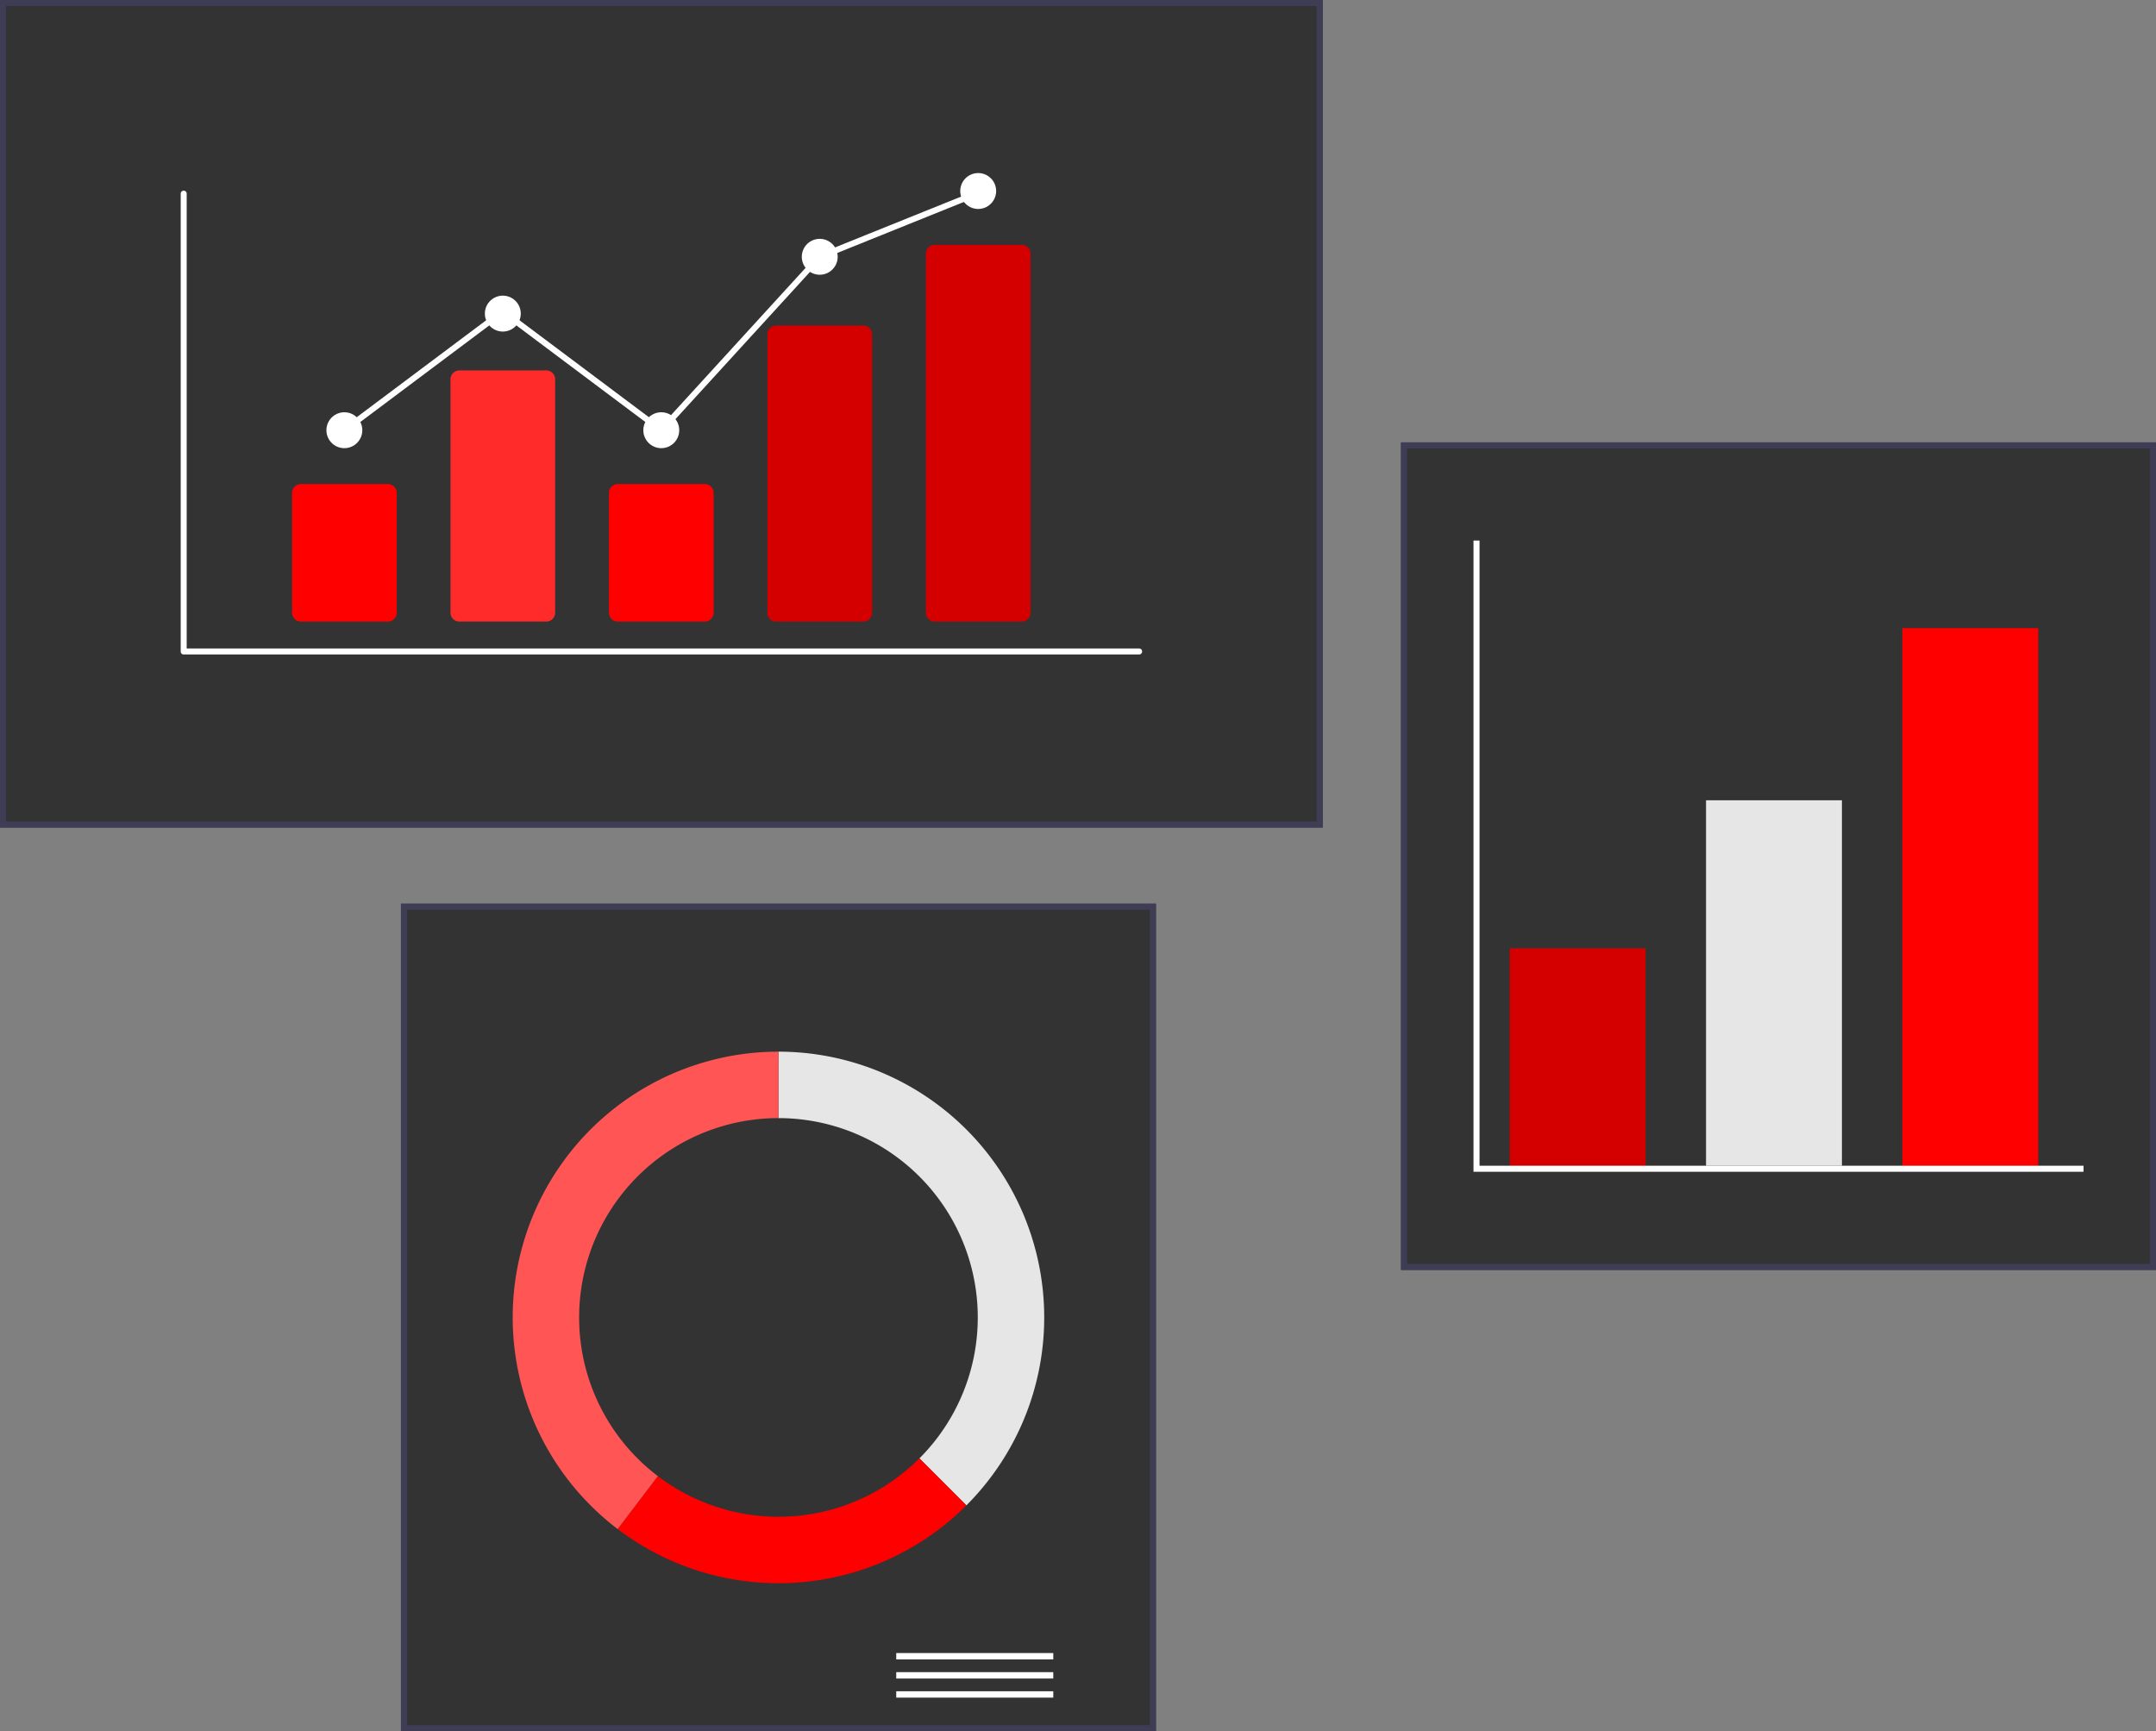 <?xml version="1.0" encoding="UTF-8" standalone="no"?>
<!--?xml version="1.0" encoding="UTF-8" standalone="no"?-->

<svg
   data-name="Layer 1"
   width="622.01"
   height="499.411"
   viewBox="0 0 622.01 499.411"
   version="1.1"
   id="svg2316"
   sodipodi:docname="website-seo-audit-services-AWS-Aruba.svg"
   inkscape:version="1.2.2 (732a01da63, 2022-12-09)"
   style=""
   xmlns:inkscape="http://www.inkscape.org/namespaces/inkscape"
   xmlns:sodipodi="http://sodipodi.sourceforge.net/DTD/sodipodi-0.dtd"
   xmlns="http://www.w3.org/2000/svg"
   xmlns:svg="http://www.w3.org/2000/svg">
  <rect x="0" y="0" width="622.01" height="499.411" fill="#808080" stroke="none"/>
  <defs
     id="defs2320" />
  <sodipodi:namedview
     id="namedview2318"
     pagecolor="#ffffff"
     bordercolor="#666666"
     borderopacity="1.0"
     inkscape:pageshadow="2"
     inkscape:pageopacity="0.0"
     inkscape:pagecheckerboard="0"
     showgrid="false"
     inkscape:zoom="0.5536265"
     inkscape:cx="281.77842"
     inkscape:cy="348.61048"
     inkscape:window-width="1366"
     inkscape:window-height="697"
     inkscape:window-x="-8"
     inkscape:window-y="-8"
     inkscape:window-maximized="1"
     inkscape:current-layer="svg2316"
     inkscape:showpageshadow="2"
     inkscape:deskcolor="#d1d1d1" />
  <path
     d="M 381.612,238.725 H 0 V 0 h 381.612 z"
     fill="#ffffff"
     id="path2256"
     style="fill:#333333;stroke:none"
     class="tmOwnPMf_0" />
  <path
     d="M 381.612,238.725 H 0 V 0 H 381.612 Z M 1.743,236.983 H 379.869 V 1.743 H 1.743 Z"
     fill="#3f3d56"
     id="path2258"
     style="stroke:none;stroke-opacity:1;stroke-width:0.624;stroke-miterlimit:4"
     class="tmOwnPMf_1" />
  <path
     d="M 333.495,499.411 H 115.68 V 260.686 h 217.815 z"
     fill="#ffffff"
     id="path2260"
     style="fill:#333333;stroke:none"
     class="tmOwnPMf_2" />
  <path
     d="M 333.495,499.411 H 115.68 V 260.686 H 333.495 Z M 117.422,497.668 H 331.752 V 262.428 H 117.422 Z"
     fill="#3f3d56"
     id="path2262"
     style="stroke:none;stroke-opacity:1;stroke-width:0.624;stroke-miterlimit:4"
     class="tmOwnPMf_3" />
  <path
     width="45.306"
     height="1.837"
     fill="#3f3d56"
     id="rect2264"
     style="fill:#ffffff;stroke:none"
     d="M258.567 476.864 L303.872 476.864 L303.872 478.701 L258.567 478.701 Z"
     class="tmOwnPMf_4" />
  <path
     width="45.306"
     height="1.837"
     fill="#3f3d56"
     id="rect2266"
     style="fill:#ffffff;stroke:none"
     d="M258.567 482.374 L303.872 482.374 L303.872 484.211 L258.567 484.211 Z"
     class="tmOwnPMf_5" />
  <path
     width="45.306"
     height="1.837"
     fill="#3f3d56"
     id="rect2268"
     style="fill:#ffffff;stroke:none"
     d="M258.567 487.884 L303.872 487.884 L303.872 489.721 L258.567 489.721 Z"
     class="tmOwnPMf_6" />
  <path
     d="m 224.587,303.377 v 19.168 a 57.503,57.503 0 0 1 40.661,98.164 l 13.554,13.554 A 76.671,76.671 0 0 0 224.587,303.377 Z"
     fill="#e6e6e6"
     id="path2270"
     style="stroke:none;stroke-opacity:1"
     class="tmOwnPMf_7" />
  <path
     d="m 278.802,434.262 -13.554,-13.554 a 57.489,57.489 0 0 1 -75.451,5.116 l -11.601,15.265 a 76.669,76.669 0 0 0 100.606,-6.827 z"
     fill="#575a89"
     id="path2272"
     style="fill:#ff0000;stroke:none;stroke-opacity:1"
     class="tmOwnPMf_8" />
  <path
     d="m 167.084,380.048 a 57.503,57.503 0 0 1 57.503,-57.503 v -19.168 a 76.67,76.67 0 0 0 -46.392,137.713 l 11.602,-15.265 A 57.403,57.403 0 0 1 167.084,380.048 Z"
     fill="#0474f9"
     id="path2274"
     style="stroke:none;stroke-opacity:1;fill:#ff5555"
     class="tmOwnPMf_9" />
  <path
     d="M 622.01,366.341 H 404.195 V 127.616 h 217.815 z"
     fill="#ffffff"
     id="path2276"
     style="fill:#333333;stroke:none"
     class="tmOwnPMf_10" />
  <path
     d="M 622.01,366.341 H 404.195 V 127.616 h 217.815 z m -216.072,-1.742 H 620.268 V 129.358 H 405.938 Z"
     fill="#3f3d56"
     id="path2278"
     style="stroke:none;stroke-opacity:1;stroke-width:0.624;stroke-miterlimit:4"
     class="tmOwnPMf_11" />
  <path
     width="39.207"
     height="62.731"
     fill="#575a89"
     id="rect2280"
     style="fill:#d40000;stroke:none;stroke-opacity:1"
     d="M435.561 273.552 L474.768 273.552 L474.768 336.283 L435.561 336.283 Z"
     class="tmOwnPMf_12" />
  <path
     width="39.207"
     height="105.422"
     fill="#e6e6e6"
     id="rect2282"
     style="stroke:none;stroke-opacity:1"
     d="M492.193 230.86 L531.399 230.86 L531.399 336.283 L492.193 336.283 Z"
     class="tmOwnPMf_13" />
  <path
     width="39.207"
     height="155.084"
     fill="#0474f9"
     id="rect2284"
     style="stroke:none;stroke-opacity:1;fill:#ff0000"
     d="M548.825 181.198 L588.031 181.198 L588.031 336.283 L548.825 336.283 Z"
     class="tmOwnPMf_14" />
  <path
     fill="#3f3d56"
     id="polygon2286"
     transform="translate(-35.355,-54.913)"
     style="fill:#ffffff;stroke:none"
     d="M462.203,210.845L462.203,391.196L636.455,391.196L636.455,392.939L460.461,392.939L460.461,210.845Z"
     class="tmOwnPMf_15" />
  <path
     d="M 328.615,188.799 H 52.997 a 0.863,0.863 0 0 1 -0.863,-0.863 V 55.832 a 0.863,0.863 0 0 1 1.725,0 v 131.241 h 274.756 a 0.863,0.863 0 1 1 0,1.725 z"
     fill="#3f3d56"
     id="path2292"
     style="fill:#ffffff;stroke:none"
     class="tmOwnPMf_16" />
  <path
     d="M 111.884,179.31 H 86.816 a 2.563,2.563 0 0 1 -2.561,-2.56 V 142.193 a 2.563,2.563 0 0 1 2.561,-2.56 h 25.069 a 2.563,2.563 0 0 1 2.561,2.56 v 34.557 a 2.563,2.563 0 0 1 -2.561,2.56 z"
     fill="#0474f9"
     id="path2294"
     style="stroke:none;stroke-opacity:1;fill:#ff0000"
     class="tmOwnPMf_17" />
  <path
     d="m 157.6,179.31 h -25.069 a 2.563,2.563 0 0 1 -2.561,-2.56 v -67.334 a 2.563,2.563 0 0 1 2.561,-2.56 h 25.069 a 2.563,2.563 0 0 1 2.561,2.56 v 67.334 a 2.563,2.563 0 0 1 -2.561,2.56 z"
     fill="#0474f9"
     id="path2296"
     style="stroke:none;stroke-opacity:1;fill:#ff2a2a"
     class="tmOwnPMf_18" />
  <path
     d="m 203.316,179.31 h -25.069 a 2.563,2.563 0 0 1 -2.561,-2.56 V 142.193 a 2.563,2.563 0 0 1 2.561,-2.56 h 25.069 a 2.563,2.563 0 0 1 2.561,2.56 v 34.557 a 2.563,2.563 0 0 1 -2.561,2.56 z"
     fill="#0474f9"
     id="path2298"
     style="stroke:none;stroke-opacity:1;stroke-width:1.002;stroke-miterlimit:4;fill:#ff0000"
     class="tmOwnPMf_19" />
  <path
     d="m 249.031,179.31 h -25.069 a 2.507,2.507 0 0 1 -2.561,-2.444 V 96.361 a 2.507,2.507 0 0 1 2.561,-2.444 h 25.069 a 2.507,2.507 0 0 1 2.561,2.444 v 80.505 a 2.507,2.507 0 0 1 -2.561,2.444 z"
     fill="#0474f9"
     id="path2300"
     style="stroke:none;stroke-opacity:1;fill:#d40000"
     class="tmOwnPMf_20" />
  <path
     d="M 294.747,179.31 H 269.678 a 2.563,2.563 0 0 1 -2.561,-2.56 V 73.188 a 2.563,2.563 0 0 1 2.561,-2.56 h 25.069 a 2.563,2.563 0 0 1 2.561,2.56 v 103.562 a 2.563,2.563 0 0 1 -2.561,2.56 z"
     fill="#0474f9"
     id="path2302"
     style="stroke:none;stroke-opacity:1;stroke-width:1.002;stroke-miterlimit:4;fill:#d40000"
     class="tmOwnPMf_21" />
  <path
     fill="#3f3d56"
     id="circle2304"
     style="fill:#ffffff;stroke:none"
     d="M94.175,124.107A5.175,5.175 0,1,1 104.525,124.107A5.175,5.175 0,1,1 94.175,124.107"
     class="tmOwnPMf_22" />
  <path
     fill="#3f3d56"
     id="circle2306"
     style="fill:#ffffff;stroke:none"
     d="M139.89,90.467A5.175,5.175 0,1,1 150.241,90.467A5.175,5.175 0,1,1 139.89,90.467"
     class="tmOwnPMf_23" />
  <path
     fill="#3f3d56"
     id="circle2308"
     style="fill:#ffffff;stroke:none"
     d="M185.606,124.107A5.175,5.175 0,1,1 195.957,124.107A5.175,5.175 0,1,1 185.606,124.107"
     class="tmOwnPMf_24" />
  <path
     fill="#3f3d56"
     id="circle2310"
     style="fill:#ffffff;stroke:none"
     d="M231.322,74.078A5.175,5.175 0,1,1 241.672,74.078A5.175,5.175 0,1,1 231.322,74.078"
     class="tmOwnPMf_25" />
  <path
     fill="#3f3d56"
     id="circle2312"
     style="fill:#ffffff;stroke:none"
     d="M277.037,55.102A5.175,5.175 0,1,1 287.388,55.102A5.175,5.175 0,1,1 277.037,55.102"
     class="tmOwnPMf_26" />
  <path
     fill="#3f3d56"
     id="polygon2314"
     style="fill:#ffffff;stroke:none"
     d="M99.867,124.797L98.833,123.416L145.066,88.787L190.672,122.947L235.993,73.352L236.175,73.278L281.89,54.858L282.535,56.459L237.001,74.805L190.89,125.266L145.066,90.943Z"
     class="tmOwnPMf_27" />
  <style
     data-made-with="vivus-instant"
     id="style25279">.tmOwnPMf_0{stroke-dasharray:1241 1243;stroke-dashoffset:1242;animation:tmOwnPMf_draw_0 7200ms ease-in-out 0ms infinite,tmOwnPMf_fade 7200ms linear 0ms infinite;}.tmOwnPMf_1{stroke-dasharray:2468 2470;stroke-dashoffset:2469;animation:tmOwnPMf_draw_1 7200ms ease-in-out 0ms infinite,tmOwnPMf_fade 7200ms linear 0ms infinite;}.tmOwnPMf_2{stroke-dasharray:914 916;stroke-dashoffset:915;animation:tmOwnPMf_draw_2 7200ms ease-in-out 0ms infinite,tmOwnPMf_fade 7200ms linear 0ms infinite;}.tmOwnPMf_3{stroke-dasharray:1813 1815;stroke-dashoffset:1814;animation:tmOwnPMf_draw_3 7200ms ease-in-out 0ms infinite,tmOwnPMf_fade 7200ms linear 0ms infinite;}.tmOwnPMf_4{stroke-dasharray:95 97;stroke-dashoffset:96;animation:tmOwnPMf_draw_4 7200ms ease-in-out 0ms infinite,tmOwnPMf_fade 7200ms linear 0ms infinite;}.tmOwnPMf_5{stroke-dasharray:95 97;stroke-dashoffset:96;animation:tmOwnPMf_draw_5 7200ms ease-in-out 0ms infinite,tmOwnPMf_fade 7200ms linear 0ms infinite;}.tmOwnPMf_6{stroke-dasharray:95 97;stroke-dashoffset:96;animation:tmOwnPMf_draw_6 7200ms ease-in-out 0ms infinite,tmOwnPMf_fade 7200ms linear 0ms infinite;}.tmOwnPMf_7{stroke-dasharray:355 357;stroke-dashoffset:356;animation:tmOwnPMf_draw_7 7200ms ease-in-out 0ms infinite,tmOwnPMf_fade 7200ms linear 0ms infinite;}.tmOwnPMf_8{stroke-dasharray:231 233;stroke-dashoffset:232;animation:tmOwnPMf_draw_8 7200ms ease-in-out 0ms infinite,tmOwnPMf_fade 7200ms linear 0ms infinite;}.tmOwnPMf_9{stroke-dasharray:373 375;stroke-dashoffset:374;animation:tmOwnPMf_draw_9 7200ms ease-in-out 0ms infinite,tmOwnPMf_fade 7200ms linear 0ms infinite;}.tmOwnPMf_10{stroke-dasharray:914 916;stroke-dashoffset:915;animation:tmOwnPMf_draw_10 7200ms ease-in-out 0ms infinite,tmOwnPMf_fade 7200ms linear 0ms infinite;}.tmOwnPMf_11{stroke-dasharray:1813 1815;stroke-dashoffset:1814;animation:tmOwnPMf_draw_11 7200ms ease-in-out 0ms infinite,tmOwnPMf_fade 7200ms linear 0ms infinite;}.tmOwnPMf_12{stroke-dasharray:204 206;stroke-dashoffset:205;animation:tmOwnPMf_draw_12 7200ms ease-in-out 0ms infinite,tmOwnPMf_fade 7200ms linear 0ms infinite;}.tmOwnPMf_13{stroke-dasharray:290 292;stroke-dashoffset:291;animation:tmOwnPMf_draw_13 7200ms ease-in-out 0ms infinite,tmOwnPMf_fade 7200ms linear 0ms infinite;}.tmOwnPMf_14{stroke-dasharray:389 391;stroke-dashoffset:390;animation:tmOwnPMf_draw_14 7200ms ease-in-out 0ms infinite,tmOwnPMf_fade 7200ms linear 0ms infinite;}.tmOwnPMf_15{stroke-dasharray:717 719;stroke-dashoffset:718;animation:tmOwnPMf_draw_15 7200ms ease-in-out 0ms infinite,tmOwnPMf_fade 7200ms linear 0ms infinite;}.tmOwnPMf_16{stroke-dasharray:821 823;stroke-dashoffset:822;animation:tmOwnPMf_draw_16 7200ms ease-in-out 0ms infinite,tmOwnPMf_fade 7200ms linear 0ms infinite;}.tmOwnPMf_17{stroke-dasharray:136 138;stroke-dashoffset:137;animation:tmOwnPMf_draw_17 7200ms ease-in-out 0ms infinite,tmOwnPMf_fade 7200ms linear 0ms infinite;}.tmOwnPMf_18{stroke-dasharray:201 203;stroke-dashoffset:202;animation:tmOwnPMf_draw_18 7200ms ease-in-out 0ms infinite,tmOwnPMf_fade 7200ms linear 0ms infinite;}.tmOwnPMf_19{stroke-dasharray:136 138;stroke-dashoffset:137;animation:tmOwnPMf_draw_19 7200ms ease-in-out 0ms infinite,tmOwnPMf_fade 7200ms linear 0ms infinite;}.tmOwnPMf_20{stroke-dasharray:227 229;stroke-dashoffset:228;animation:tmOwnPMf_draw_20 7200ms ease-in-out 0ms infinite,tmOwnPMf_fade 7200ms linear 0ms infinite;}.tmOwnPMf_21{stroke-dasharray:274 276;stroke-dashoffset:275;animation:tmOwnPMf_draw_21 7200ms ease-in-out 0ms infinite,tmOwnPMf_fade 7200ms linear 0ms infinite;}.tmOwnPMf_22{stroke-dasharray:33 35;stroke-dashoffset:34;animation:tmOwnPMf_draw_22 7200ms ease-in-out 0ms infinite,tmOwnPMf_fade 7200ms linear 0ms infinite;}.tmOwnPMf_23{stroke-dasharray:33 35;stroke-dashoffset:34;animation:tmOwnPMf_draw_23 7200ms ease-in-out 0ms infinite,tmOwnPMf_fade 7200ms linear 0ms infinite;}.tmOwnPMf_24{stroke-dasharray:33 35;stroke-dashoffset:34;animation:tmOwnPMf_draw_24 7200ms ease-in-out 0ms infinite,tmOwnPMf_fade 7200ms linear 0ms infinite;}.tmOwnPMf_25{stroke-dasharray:33 35;stroke-dashoffset:34;animation:tmOwnPMf_draw_25 7200ms ease-in-out 0ms infinite,tmOwnPMf_fade 7200ms linear 0ms infinite;}.tmOwnPMf_26{stroke-dasharray:33 35;stroke-dashoffset:34;animation:tmOwnPMf_draw_26 7200ms ease-in-out 0ms infinite,tmOwnPMf_fade 7200ms linear 0ms infinite;}.tmOwnPMf_27{stroke-dasharray:467 469;stroke-dashoffset:468;animation:tmOwnPMf_draw_27 7200ms ease-in-out 0ms infinite,tmOwnPMf_fade 7200ms linear 0ms infinite;}@keyframes tmOwnPMf_draw{100%{stroke-dashoffset:0;}}@keyframes tmOwnPMf_fade{0%{stroke-opacity:1;}94.444%{stroke-opacity:1;}100%{stroke-opacity:0;}}@keyframes tmOwnPMf_draw_0{11.111%{stroke-dashoffset: 1242}38.889%{ stroke-dashoffset: 0;}100%{ stroke-dashoffset: 0;}}@keyframes tmOwnPMf_draw_1{11.626%{stroke-dashoffset: 2469}39.403%{ stroke-dashoffset: 0;}100%{ stroke-dashoffset: 0;}}@keyframes tmOwnPMf_draw_2{12.14%{stroke-dashoffset: 915}39.918%{ stroke-dashoffset: 0;}100%{ stroke-dashoffset: 0;}}@keyframes tmOwnPMf_draw_3{12.654%{stroke-dashoffset: 1814}40.432%{ stroke-dashoffset: 0;}100%{ stroke-dashoffset: 0;}}@keyframes tmOwnPMf_draw_4{13.169%{stroke-dashoffset: 96}40.947%{ stroke-dashoffset: 0;}100%{ stroke-dashoffset: 0;}}@keyframes tmOwnPMf_draw_5{13.683%{stroke-dashoffset: 96}41.461%{ stroke-dashoffset: 0;}100%{ stroke-dashoffset: 0;}}@keyframes tmOwnPMf_draw_6{14.198%{stroke-dashoffset: 96}41.975%{ stroke-dashoffset: 0;}100%{ stroke-dashoffset: 0;}}@keyframes tmOwnPMf_draw_7{14.712%{stroke-dashoffset: 356}42.49%{ stroke-dashoffset: 0;}100%{ stroke-dashoffset: 0;}}@keyframes tmOwnPMf_draw_8{15.226%{stroke-dashoffset: 232}43.004%{ stroke-dashoffset: 0;}100%{ stroke-dashoffset: 0;}}@keyframes tmOwnPMf_draw_9{15.741%{stroke-dashoffset: 374}43.519%{ stroke-dashoffset: 0;}100%{ stroke-dashoffset: 0;}}@keyframes tmOwnPMf_draw_10{16.255%{stroke-dashoffset: 915}44.033%{ stroke-dashoffset: 0;}100%{ stroke-dashoffset: 0;}}@keyframes tmOwnPMf_draw_11{16.77%{stroke-dashoffset: 1814}44.547%{ stroke-dashoffset: 0;}100%{ stroke-dashoffset: 0;}}@keyframes tmOwnPMf_draw_12{17.284%{stroke-dashoffset: 205}45.062%{ stroke-dashoffset: 0;}100%{ stroke-dashoffset: 0;}}@keyframes tmOwnPMf_draw_13{17.798%{stroke-dashoffset: 291}45.576%{ stroke-dashoffset: 0;}100%{ stroke-dashoffset: 0;}}@keyframes tmOwnPMf_draw_14{18.313%{stroke-dashoffset: 390}46.091%{ stroke-dashoffset: 0;}100%{ stroke-dashoffset: 0;}}@keyframes tmOwnPMf_draw_15{18.827%{stroke-dashoffset: 718}46.605%{ stroke-dashoffset: 0;}100%{ stroke-dashoffset: 0;}}@keyframes tmOwnPMf_draw_16{19.342%{stroke-dashoffset: 822}47.119%{ stroke-dashoffset: 0;}100%{ stroke-dashoffset: 0;}}@keyframes tmOwnPMf_draw_17{19.856%{stroke-dashoffset: 137}47.634%{ stroke-dashoffset: 0;}100%{ stroke-dashoffset: 0;}}@keyframes tmOwnPMf_draw_18{20.37%{stroke-dashoffset: 202}48.148%{ stroke-dashoffset: 0;}100%{ stroke-dashoffset: 0;}}@keyframes tmOwnPMf_draw_19{20.885%{stroke-dashoffset: 137}48.663%{ stroke-dashoffset: 0;}100%{ stroke-dashoffset: 0;}}@keyframes tmOwnPMf_draw_20{21.399%{stroke-dashoffset: 228}49.177%{ stroke-dashoffset: 0;}100%{ stroke-dashoffset: 0;}}@keyframes tmOwnPMf_draw_21{21.914%{stroke-dashoffset: 275}49.691%{ stroke-dashoffset: 0;}100%{ stroke-dashoffset: 0;}}@keyframes tmOwnPMf_draw_22{22.428%{stroke-dashoffset: 34}50.206%{ stroke-dashoffset: 0;}100%{ stroke-dashoffset: 0;}}@keyframes tmOwnPMf_draw_23{22.942%{stroke-dashoffset: 34}50.72%{ stroke-dashoffset: 0;}100%{ stroke-dashoffset: 0;}}@keyframes tmOwnPMf_draw_24{23.457%{stroke-dashoffset: 34}51.235%{ stroke-dashoffset: 0;}100%{ stroke-dashoffset: 0;}}@keyframes tmOwnPMf_draw_25{23.971%{stroke-dashoffset: 34}51.749%{ stroke-dashoffset: 0;}100%{ stroke-dashoffset: 0;}}@keyframes tmOwnPMf_draw_26{24.486%{stroke-dashoffset: 34}52.263%{ stroke-dashoffset: 0;}100%{ stroke-dashoffset: 0;}}@keyframes tmOwnPMf_draw_27{25%{stroke-dashoffset: 468}52.778%{ stroke-dashoffset: 0;}100%{ stroke-dashoffset: 0;}}</style>
</svg>
